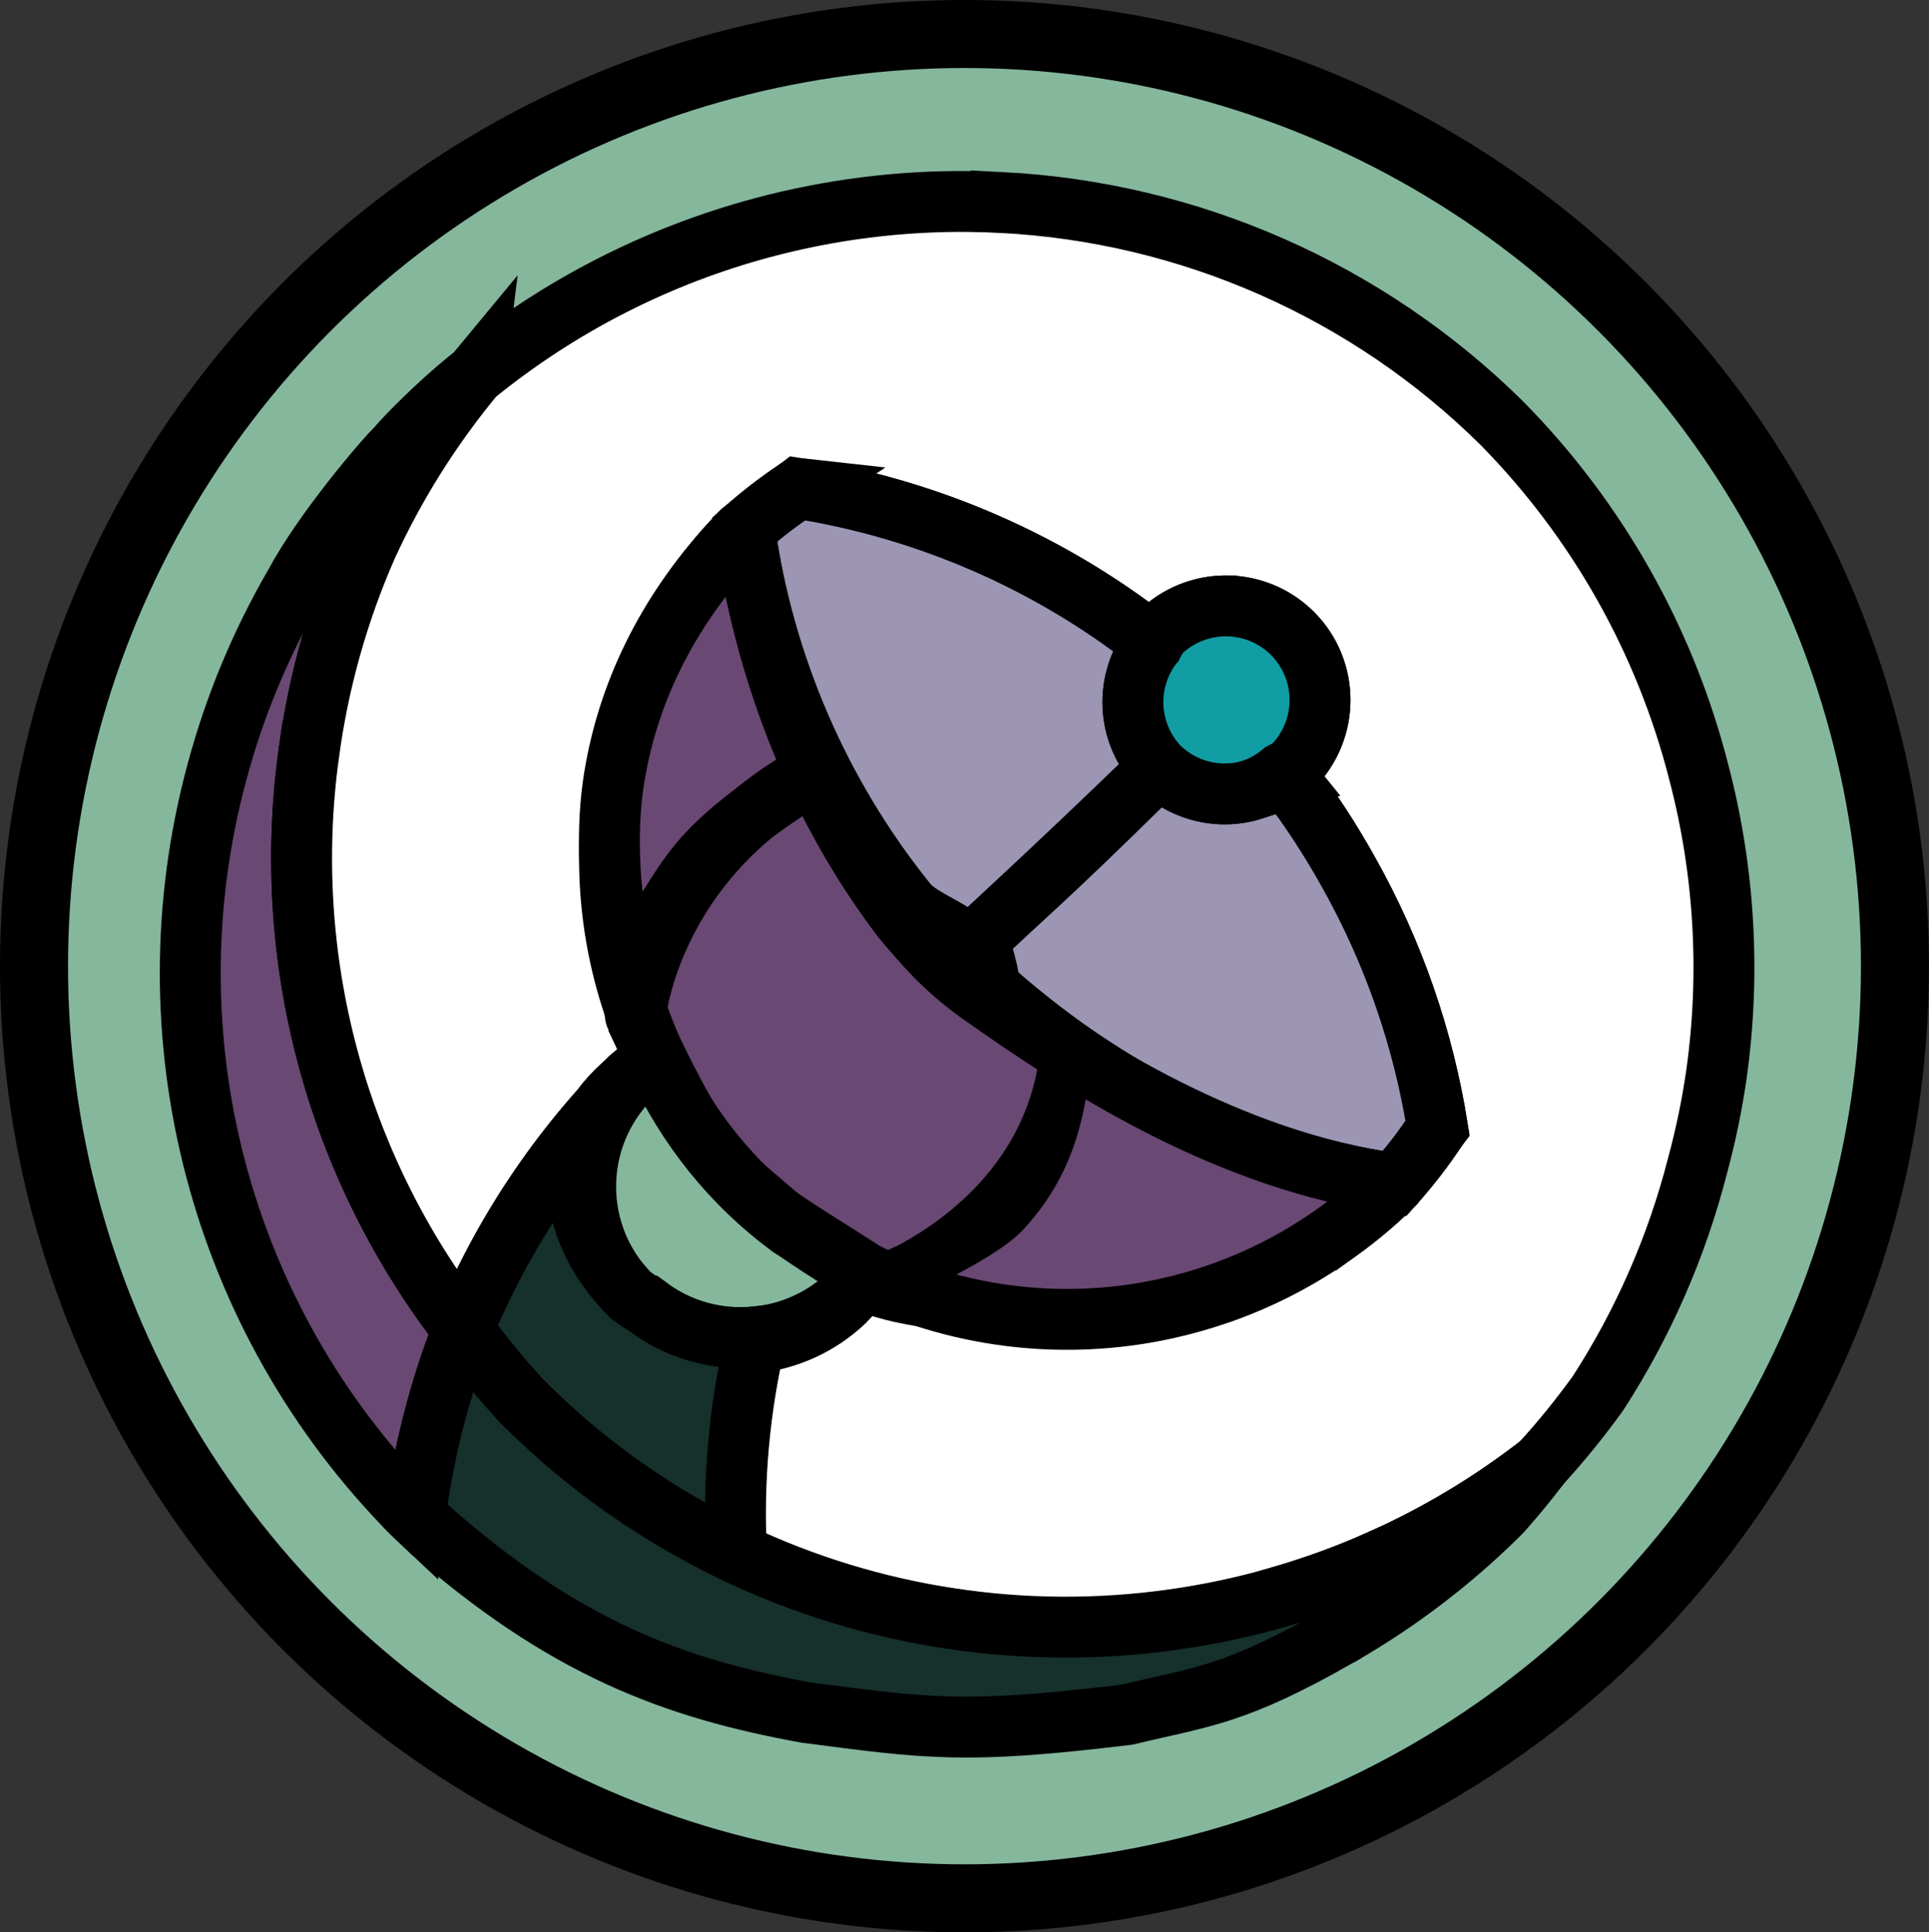 <?xml version="1.0" encoding="UTF-8" standalone="no"?>
<!-- Created with Inkscape (http://www.inkscape.org/) -->

<svg
   width="276.066"
   height="276.56"
   viewBox="0 0 73.043 73.173"
   version="1.1"
   id="svg1"
   xmlns="http://www.w3.org/2000/svg"
   xmlns:svg="http://www.w3.org/2000/svg">
  <rect x="0" y="0" width="73.043" height="73.173" fill="#333333" stroke="none"/>
  <defs
     id="defs1" />
  <g
     id="layer4"
     style="display:inline"
     transform="translate(-133.794,-147.211)">
    <ellipse
       style="display:inline;opacity:1;fill:#85b79d;fill-opacity:1;stroke:#000000;stroke-width:2.576;stroke-linecap:round;stroke-linejoin:round;stroke-dasharray:none;stroke-opacity:1"
       id="ellipse1"
       cx="170.315"
       cy="183.797"
       rx="35.233"
       ry="35.299" />
    <path
       id="path54"
       style="display:inline;opacity:1;fill:#694873;fill-opacity:1;stroke:#000000;stroke-width:2.306;stroke-dasharray:none;stroke-opacity:1"
       d="m 151.761,161.412 c -0.799,0.591 -2.326,2.027 -2.945,2.762 -0.462,0.438 -2.785,3.165 -3.852,5.164 -1.291,2.223 -2.282,4.607 -2.949,7.088 -2.717,10.025 0.1,20.727 7.395,28.094 0.037,0.035 0.074,0.069 0.111,0.104 0.305,-2.422 0.912,-4.796 1.808,-7.068 -4.811,-6.192 -6.916,-14.069 -5.838,-21.847 0.365,-2.701 1.107,-5.337 2.204,-7.834 1.067,-2.323 2.434,-4.496 4.066,-6.464 z" />
    <path
       id="path309"
       style="display:inline;opacity:1;fill:#ffffff;fill-opacity:1;stroke:#000000;stroke-width:2.306;stroke-dasharray:none;stroke-opacity:1"
       d="m 170.56,154.841 c -2.655,-0.032 -5.305,0.3 -7.876,0.987 -3.994,1.067 -7.717,2.971 -10.923,5.584 -1.632,1.968 -2.999,4.141 -4.066,6.464 -1.097,2.496 -1.839,5.133 -2.204,7.834 h -5.2e-4 c -1.077,7.778 1.028,15.655 5.838,21.847 1.467,-3.568 3.626,-6.812 6.354,-9.543 0.297,-0.254 0.6,-0.503 0.907,-0.745 -1.61,-3.357 -2.104,-7.143 -1.41,-10.806 h 5.2e-4 c 0.623,-3.439 2.262,-6.616 4.705,-9.119 0.035,-0.027 0.07,-0.054 0.105,-0.081 l 2.028,-1.556 c 4.912,0.777 9.541,2.8 13.445,5.875 0.065,-0.13 0.137,-0.256 0.218,-0.377 1.397,-1.397 3.659,-1.4 5.053,-0.006 1.393,1.394 1.39,3.655 -0.007,5.052 -0.121,0.08 -0.247,0.153 -0.376,0.218 0.065,0.079 0.13,0.158 0.195,0.238 h 5.1e-4 c 0.863,1.13 1.642,2.323 2.331,3.568 1.675,2.989 2.809,6.252 3.349,9.638 l -1.626,2.118 -0.011,0.015 c -0.65,0.645 -1.35,1.238 -2.093,1.774 l -5.2e-4,-5.2e-4 c -1.363,0.992 -2.859,1.774 -4.438,2.336 -4.573,0.505 -11.034,0.758 -13.613,-0.49 -0.198,0.293 -0.421,0.568 -0.669,0.821 -0.954,0.907 -2.185,1.466 -3.494,1.586 -0.633,2.683 -0.882,5.442 -0.741,8.193 5.142,2.436 14.958,3.357 20.599,2.561 0.054,-0.377 0.124,-0.773 0.199,-1.176 1.252,-0.366 2.482,-0.811 3.677,-1.342 2.179,-0.967 4.231,-2.196 6.112,-3.661 0.778,-0.85 1.504,-1.745 2.177,-2.68 1.71,-2.646 2.981,-5.549 3.763,-8.599 0.312,-1.149 0.554,-2.316 0.723,-3.495 0.533,-3.816 0.305,-7.697 -0.671,-11.42 -1.27,-4.982 -3.837,-9.536 -7.44,-13.2 -5.078,-5.03 -11.834,-8.011 -18.98,-8.376 v 5.1e-4 c -0.379,-0.019 -0.759,-0.031 -1.138,-0.036 z" />
    <path
       style="display:inline;opacity:1;fill:#9c96b4;fill-opacity:1;stroke:#000000;stroke-width:2.306;stroke-dasharray:none;stroke-opacity:1"
       d="m 164.018,165.706 c -0.713,0.469 -1.391,0.989 -2.028,1.556 0.736,5.176 2.851,10.056 6.125,14.127 0.621,0.846 3.227,1.447 1.317,1.777 2.992,3.949 1.376,-0.381 1.398,-0.36 1.649,-1.597 2.324,-2.075 6.438,-6.127 -4.075,3.94 -5.537,5.209 -7.187,6.806 4.45,4.416 10.304,7.671 16.518,8.546 0.595,-0.664 1.139,-1.371 1.626,-2.118 -0.54,-3.386 -1.674,-6.649 -3.349,-9.638 -0.689,-1.245 -1.468,-2.438 -2.331,-3.568 -0.43,0.12 -0.858,0.25 -1.283,0.39 -0.087,0.03 -0.175,0.057 -0.264,0.08 -1.194,0.285 -2.449,-0.062 -3.324,-0.92 -1.224,-1.286 -1.315,-3.279 -0.212,-4.676 -3.904,-3.075 -8.532,-5.097 -13.445,-5.875 z"
       id="path4" />
    <path
       id="path6"
       style="display:inline;opacity:1;fill:#ff0000;fill-opacity:1;stroke:#000000;stroke-width:2.306;stroke-dasharray:none;stroke-opacity:1"
       d="m 182.35,176.468 a 3.568,3.577 45 0 1 -1.087,0.628 29.111,29.181 45 0 1 1.283,-0.39 29.111,29.181 45 0 0 -0.195,-0.238 z" />
    <path
       id="path7"
       style="display:inline;opacity:1;fill:#119da4;fill-opacity:1;stroke:#000000;stroke-width:2.306;stroke-dasharray:none;stroke-opacity:1"
       d="m 180.209,170.154 a 3.568,3.577 45 0 0 -2.527,1.05 3.568,3.577 45 0 0 -0.218,0.376 l -5.2e-4,5.2e-4 a 3.568,3.577 45 0 0 0.212,4.676 3.568,3.577 45 0 0 3.324,0.92 29.111,29.181 45 0 1 0.264,-0.08 3.568,3.577 45 0 0 1.087,-0.629 3.568,3.577 45 0 0 0.377,-0.218 3.568,3.577 45 0 0 0.007,-5.052 3.568,3.577 45 0 0 -2.525,-1.043 z" />
    <path
       style="display:inline;opacity:1;fill:#694873;fill-opacity:1;stroke:#000000;stroke-width:2.306;stroke-linecap:round;stroke-linejoin:round;stroke-dasharray:none;stroke-opacity:1"
       d="m 161.991,167.263 c -0.035,0.027 -0.07,0.054 -0.105,0.081 -2.443,2.504 -4.155,5.553 -4.778,8.992 -0.694,3.663 0.215,8.329 1.544,10.985 2.481,5.045 3.366,5.155 7.934,8.106 3.387,1.64 7.215,2.142 10.915,1.43 v 5.1e-4 c 2.525,-0.487 4.913,-1.524 6.993,-3.038 h 5.1e-4 l 5.2e-4,5.1e-4 c 0.743,-0.536 1.443,-1.129 2.093,-1.774 l 0.011,-0.015 c -6.214,-0.875 -11.663,-4.315 -15.792,-7.257 -1.322,-0.964 -2.06,-1.853 -2.824,-2.756 -3.331,-4.36 -5.257,-9.579 -5.992,-14.755 z"
       id="path19" />
    <path
       id="path36"
       style="display:inline;opacity:1;fill:#ff0000;fill-opacity:1;stroke:#000000;stroke-width:2.306;stroke-dasharray:none;stroke-opacity:1"
       d="m 163.696,193.653 -1.84,-1.578 c 0.576,0.568 1.191,1.095 1.84,1.578 z" />
    <path
       id="path37"
       style="display:inline;opacity:1;fill:#ff0000;fill-opacity:1;stroke:#000000;stroke-width:2.306;stroke-dasharray:none;stroke-opacity:1"
       d="m 163.607,193.946 a 29.111,29.181 45 0 1 0.338,-0.103 17.467,17.508 45 0 1 -0.248,-0.191 29.111,29.181 45 0 0 -0.089,0.293 z" />
    <path
       style="display:inline;opacity:1;fill:#85b79d;fill-opacity:1;stroke:#000000;stroke-width:2.306;stroke-dasharray:none;stroke-opacity:1"
       d="m 158.635,187.377 c -0.338,0.181 -0.657,0.394 -0.952,0.637 -2.279,2.279 -2.284,5.97 -0.01,8.244 0.196,0.15 0.402,0.287 0.616,0.411 h 5.1e-4 c 1.178,0.901 2.656,1.318 4.133,1.166 1.309,-0.12 2.541,-0.679 3.494,-1.586 0.247,-0.253 0.471,-0.527 0.669,-0.821 -1.18,-0.572 -2.346,-1.435 -2.89,-1.775 -2.182,-1.622 -3.863,-3.712 -5.061,-6.276 z"
       id="path38" />
    <path
       id="path47"
       style="display:inline;opacity:1;fill:#16302b;fill-opacity:1;stroke:#000000;stroke-width:2.306;stroke-dasharray:none;stroke-opacity:1"
       d="m 157.683,188.014 c -2.727,2.731 -4.886,5.975 -6.353,9.543 0.7,0.97 1.459,1.895 2.273,2.771 0.021,0.02 0.042,0.04 0.064,0.059 h 5.1e-4 c 2.332,2.32 5.042,4.227 8.014,5.64 -0.141,-2.751 0.108,-5.51 0.741,-8.193 -1.477,0.152 -2.955,-0.265 -4.133,-1.166 -0.214,-0.124 -0.42,-0.261 -0.616,-0.411 -2.274,-2.274 -2.832,-5.436 -0.552,-7.715 z" />
    <path
       style="display:inline;opacity:1;fill:#16302b;fill-opacity:1;stroke:#000000;stroke-width:2.306;stroke-dasharray:none;stroke-opacity:1"
       d="m 151.33,197.556 c -0.895,2.269 -1.502,4.64 -1.807,7.059 0.188,0.181 0.13,0.124 0.384,0.369 h 5.2e-4 c 5.259,4.675 9.486,6.178 14.405,7.076 4.639,0.604 6.031,0.824 12.162,0.079 2.85,-0.686 4.06,-0.718 8.015,-2.98 0.561,-0.922 1.07,-1.873 1.525,-2.851 -2.485,1.104 -5.112,1.856 -7.804,2.233 v 0 c -5.641,0.795 -11.387,-0.079 -16.529,-2.514 h -5.1e-4 c -2.972,-1.413 -5.682,-3.32 -8.014,-5.64 h -5.2e-4 l -0.064,-0.059 c -0.814,-0.876 -1.573,-1.802 -2.273,-2.772 z"
       id="path48" />
    <path
       id="path53"
       style="display:inline;opacity:1;fill:#16302b;fill-opacity:1;stroke:#000000;stroke-width:2.306;stroke-dasharray:none;stroke-opacity:1"
       d="m 192.127,202.647 a 29.111,29.181 45 0 1 -6.111,3.661 29.111,29.181 45 0 1 -1.526,2.851 29.111,29.181 45 0 0 6.14,-4.687 29.111,29.181 45 0 0 1.498,-1.824 z" />
    <path
       id="path64"
       style="display:inline;opacity:1;fill:#ff0000;fill-opacity:1;stroke:#000000;stroke-width:2.306;stroke-dasharray:none;stroke-opacity:1"
       d="m 170.11,183.821 a 29.111,29.181 45 0 1 0.055,0.068 29.111,29.181 45 0 1 0.002,-0.002 5.822,5.836 45 0 0 -0.058,-0.066 z" />
    <path
       id="path66"
       style="display:inline;opacity:1;fill:#ff0000;fill-opacity:1;stroke:#000000;stroke-width:2.306;stroke-dasharray:none;stroke-opacity:1"
       d="m 170.175,183.882 a 29.111,29.181 45 0 1 -0.065,-0.06 5.822,5.836 45 0 1 0.058,0.066 29.111,29.181 45 0 1 0.007,-0.006 z" />
    <path
       style="display:inline;fill:#000000;fill-opacity:0;stroke:#000000;stroke-width:2.306;stroke-linecap:round;stroke-linejoin:round;stroke-dasharray:none;stroke-opacity:1"
       d="m 164.67,176.444 c -4.791,2.921 -4.789,4.193 -5.982,5.726 -1.193,1.533 -0.831,3.502 -0.831,3.502 0,0 0.519,-5.834 6.813,-9.227 z"
       id="path310" />
    <path
       style="display:inline;fill:#000000;fill-opacity:0;stroke:#000000;stroke-width:1.975;stroke-linecap:round;stroke-linejoin:round;stroke-dasharray:none;stroke-opacity:1"
       d="m 167.046,195.799 c 0,0 3.816,-1.641 4.791,-2.72 0.975,-1.079 1.908,-2.512 2.213,-5.229 -1.098,5.89 -7.004,7.949 -7.004,7.949 z"
       id="path311" />
  </g>
</svg>
